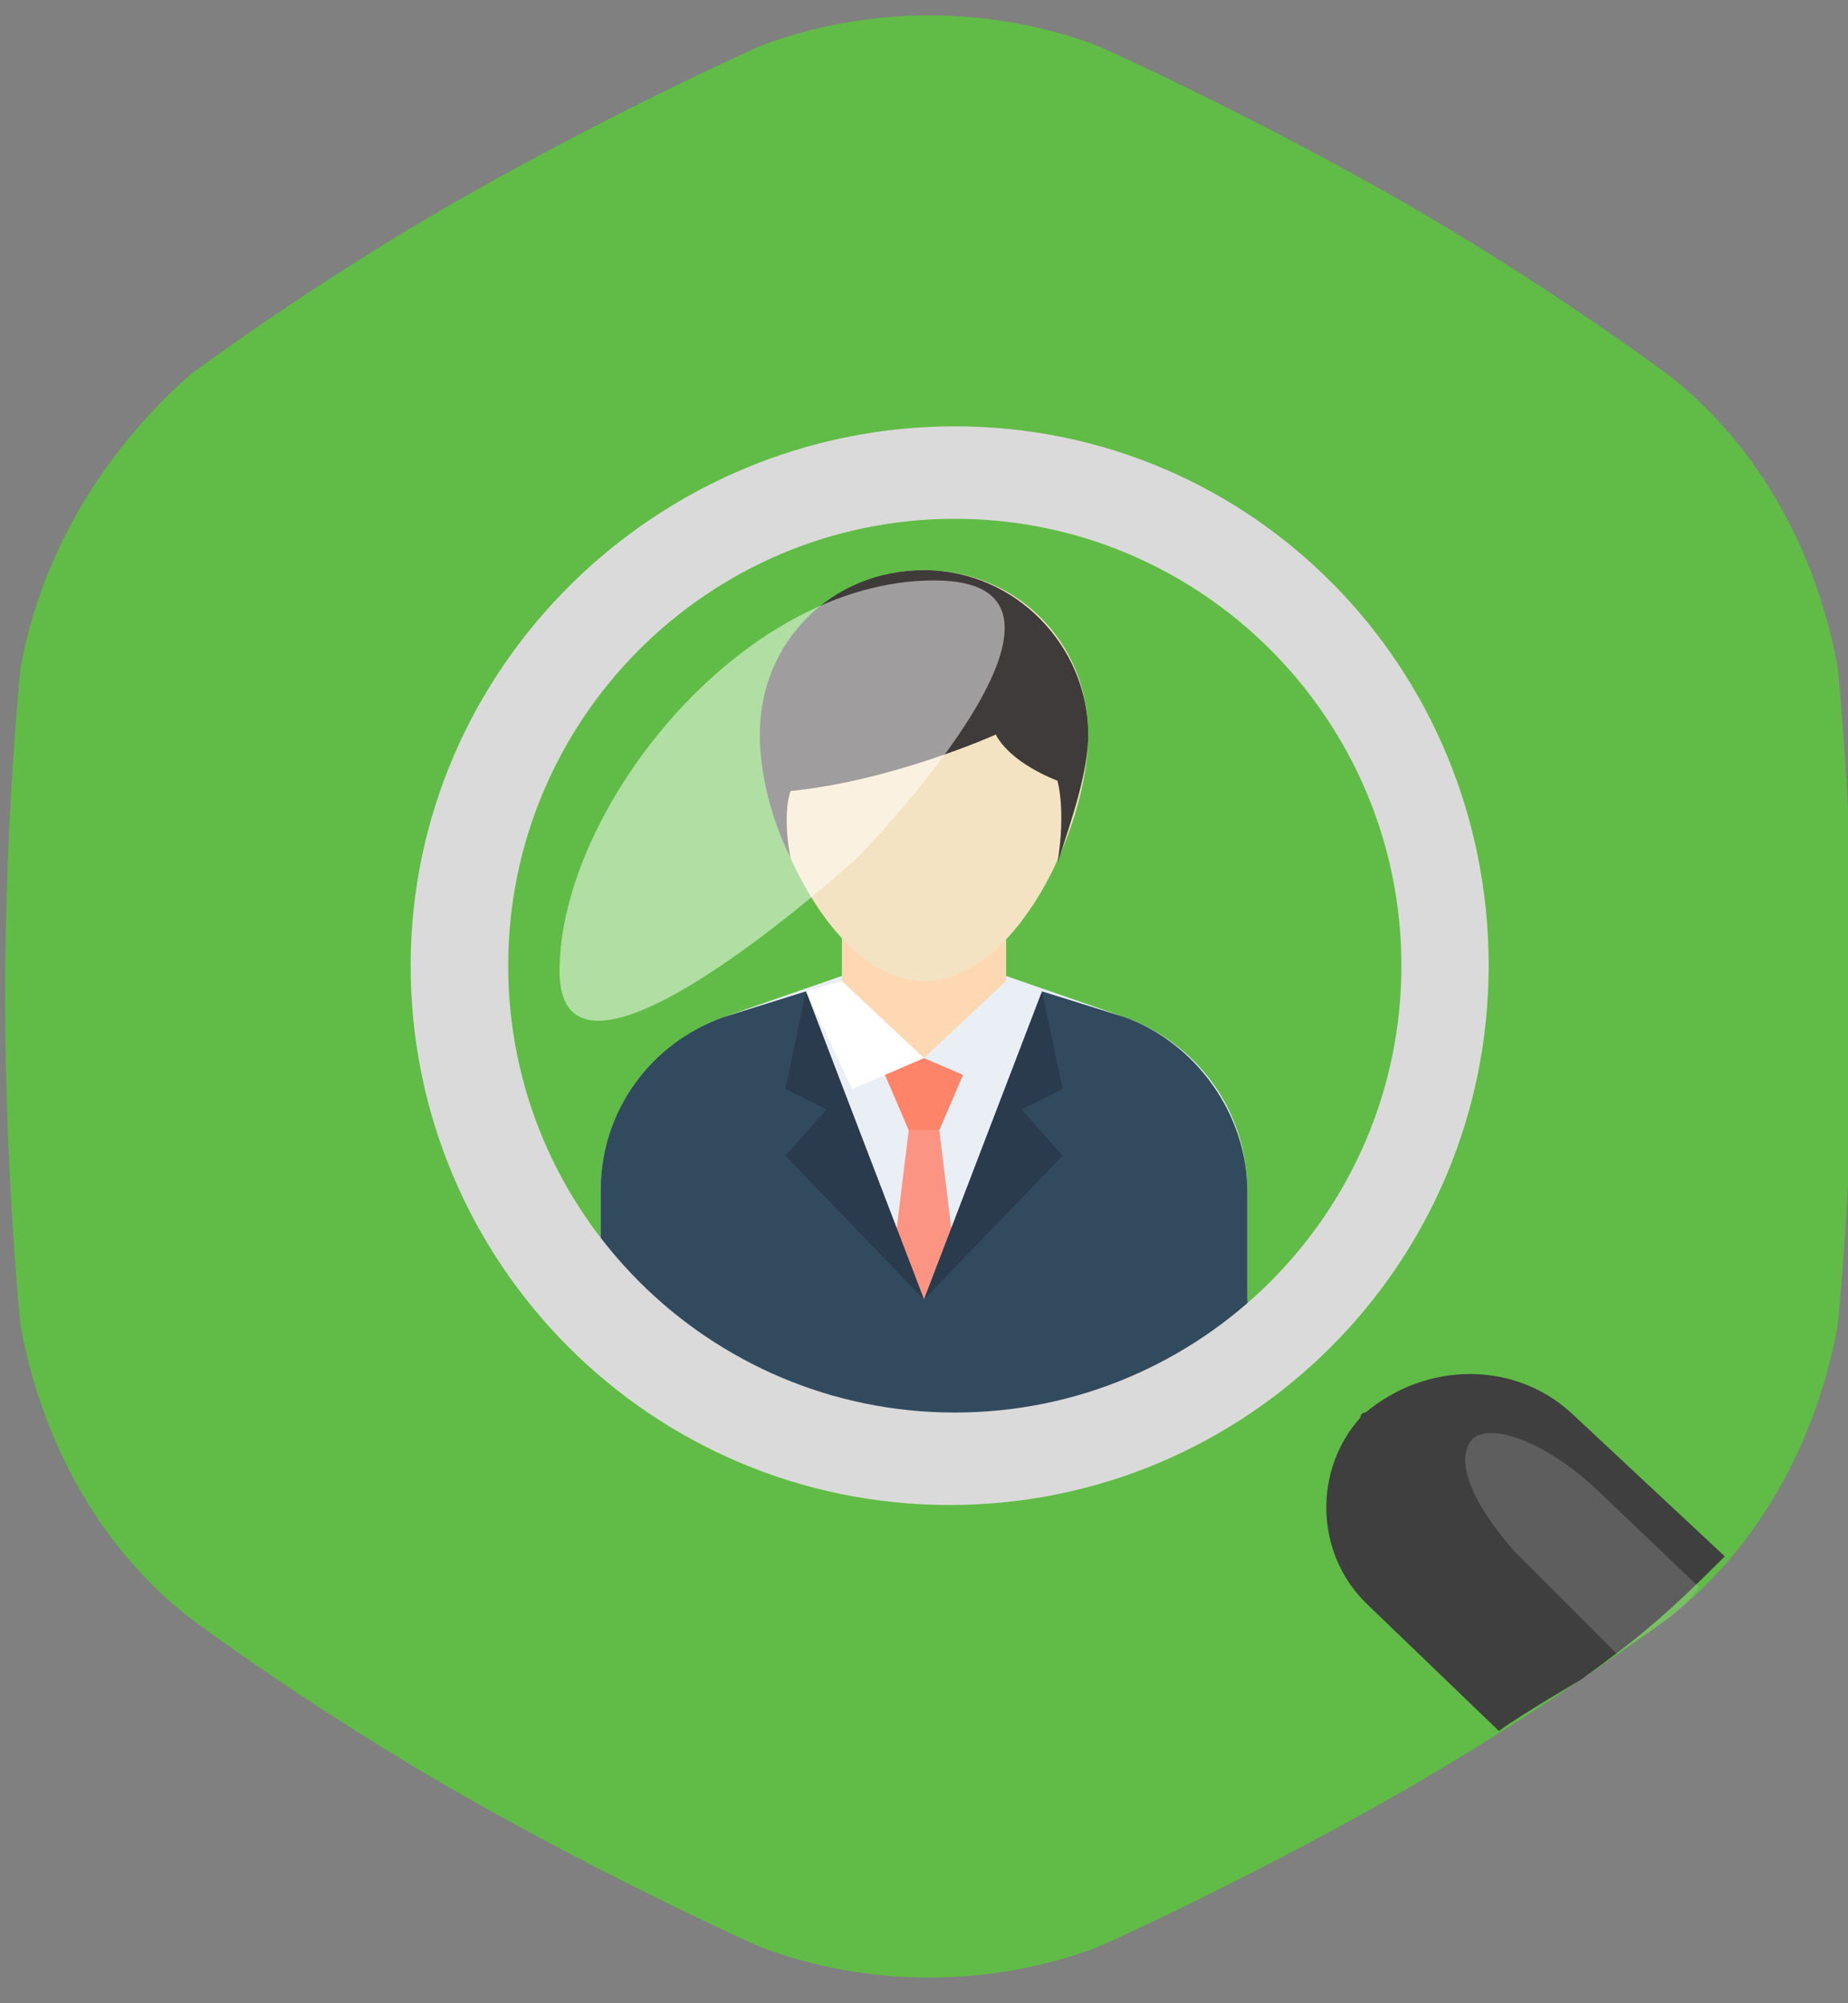 <?xml version="1.0" encoding="utf-8"?>
<!-- Generator: Adobe Illustrator 20.1.0, SVG Export Plug-In . SVG Version: 6.00 Build 0)  -->
<svg version="1.1" id="Слой_1" xmlns="http://www.w3.org/2000/svg" xmlns:xlink="http://www.w3.org/1999/xlink" x="0px" y="0px"
	 viewBox="0 0 36 39" style="enable-background:new 0 0 36 39;" xml:space="preserve">
<rect x="0" y="0" width="36" height="39" fill="#808080" stroke="none"/>
<style type="text/css">
	.st0{fill:#60BC46;}
	.st1{fill:#E9EFF4;}
	.st2{fill:#FED8B2;}
	.st3{fill:#F4E3C3;}
	.st4{fill:#3F3B3B;}
	.st5{fill:#FC9483;}
	.st6{fill:#324A5E;}
	.st7{fill:#2B3B4E;}
	.st8{fill:#FD8469;}
	.st9{fill:#FFFFFF;}
	.st10{fill:#DBDADA;}
	.st11{fill:#3F3F3F;}
	.st12{opacity:0.22;fill:#CECECD;enable-background:new    ;}
	.st13{opacity:0.5;fill:#FFFFFF;enable-background:new    ;}
</style>
<path class="st0" d="M35.8,13c-0.4-2.2-1.5-4.3-3.3-5.7c0,0-2.4-1.8-5.4-3.5s-5.7-2.9-5.7-2.9c-2.1-0.8-4.5-0.8-6.6,0
	c0,0-2.7,1.2-5.7,2.9S3.7,7.3,3.7,7.3C2,8.8,0.8,10.8,0.4,13c0,0-0.3,2.9-0.3,6.4s0.3,6.4,0.3,6.4c0.4,2.2,1.5,4.3,3.3,5.7
	c0,0,2.4,1.8,5.4,3.5s5.7,2.9,5.7,2.9c2.1,0.8,4.5,0.8,6.6,0c0,0,2.7-1.2,5.7-2.9s5.4-3.5,5.4-3.5c1.8-1.4,2.9-3.5,3.3-5.7
	c0,0,0.3-2.9,0.3-6.4S35.8,13,35.8,13z"/>
<path class="st1" d="M24.3,25.3H11.7v-2.1c0-1.5,1-2.9,2.4-3.4l2.3-0.8h3.2l2.3,0.8c1.4,0.5,2.4,1.8,2.4,3.4L24.3,25.3L24.3,25.3z"
	/>
<polygon class="st2" points="19.6,19.1 18,20.6 16.4,19.1 16.4,17.5 19.6,17.5 "/>
<path class="st3" d="M14.8,14.3c0-1.7,1.4-3.2,3.2-3.2s3.2,1.4,3.2,3.2s-1.4,4.8-3.2,4.8S14.8,16,14.8,14.3z"/>
<path class="st4" d="M21.2,14.3c0-1.7-1.4-3.2-3.2-3.2s-3.2,1.4-3.2,3.2c0,0.7,0.2,1.6,0.6,2.4c-0.1-0.5-0.1-1,0-1.3
	c2-0.2,4-1.1,4-1.1s0.2,0.5,1.2,0.9c0.1,0.4,0.1,1,0,1.6C20.9,15.9,21.2,15,21.2,14.3z"/>
<polygon class="st5" points="17.3,25.3 17.8,21.2 18.2,21.2 18.7,25.3 "/>
<path class="st6" d="M18,25.3l-2.3-6l-1.6,0.5c-1.4,0.5-2.4,1.8-2.4,3.4v2.1l6.3,3.1L18,25.3L18,25.3z"/>
<path class="st6" d="M24.3,23.2c0-1.5-1-2.9-2.4-3.4l-1.6-0.5l-2.3,6l0,3.2l6.3-2.6L24.3,23.2L24.3,23.2z"/>
<polygon class="st7" points="20.3,19.3 20.7,21.2 19.9,21.6 20.7,22.5 18,25.3 "/>
<polygon class="st7" points="15.7,19.3 15.3,21.2 16.1,21.6 15.3,22.5 18,25.3 "/>
<polygon class="st8" points="18.9,20.6 18.3,22 17.7,22 17.1,20.6 "/>
<polygon class="st1" points="19.4,21.2 20.3,19.3 19.6,19.1 18,20.6 "/>
<polygon class="st9" points="16.6,21.2 15.7,19.3 16.4,19.1 18,20.6 "/>
<g>
	<path class="st10" d="M18.6,10.1c4.8,0,8.7,3.9,8.7,8.7s-3.9,8.7-8.7,8.7s-8.7-3.9-8.7-8.7S13.8,10.1,18.6,10.1 M18.6,8.3
		C12.8,8.3,8,13,8,18.8s4.7,10.5,10.5,10.5s10.5-4.7,10.5-10.5S24.4,8.3,18.6,8.3z"/>
	<path class="st11" d="M30.6,27.5c-1.1-1-2.8-1-4,0c-0.1,0-0.1,0.1-0.1,0.1c-0.9,1-0.9,2.6,0.1,3.6l2.6,2.5c0.4-0.3,1.6-1,1.6-1
		c1.1-0.8,1.6-1.2,2.8-2.4L30.6,27.5z"/>
	<path class="st12" d="M33.1,30.9l-2.1-2c-0.9-0.8-1.9-1.2-2.3-0.9c-0.4,0.4,0,1.3,0.8,2.2l2,2C32,31.8,32.7,31.5,33.1,30.9z"/>
	<path class="st13" d="M10.9,18.9c0-3.1,3.5-7.6,7.3-7.6s-1.5,5.4-1.5,5.4S10.9,22,10.9,18.9z"/>
</g>
</svg>
